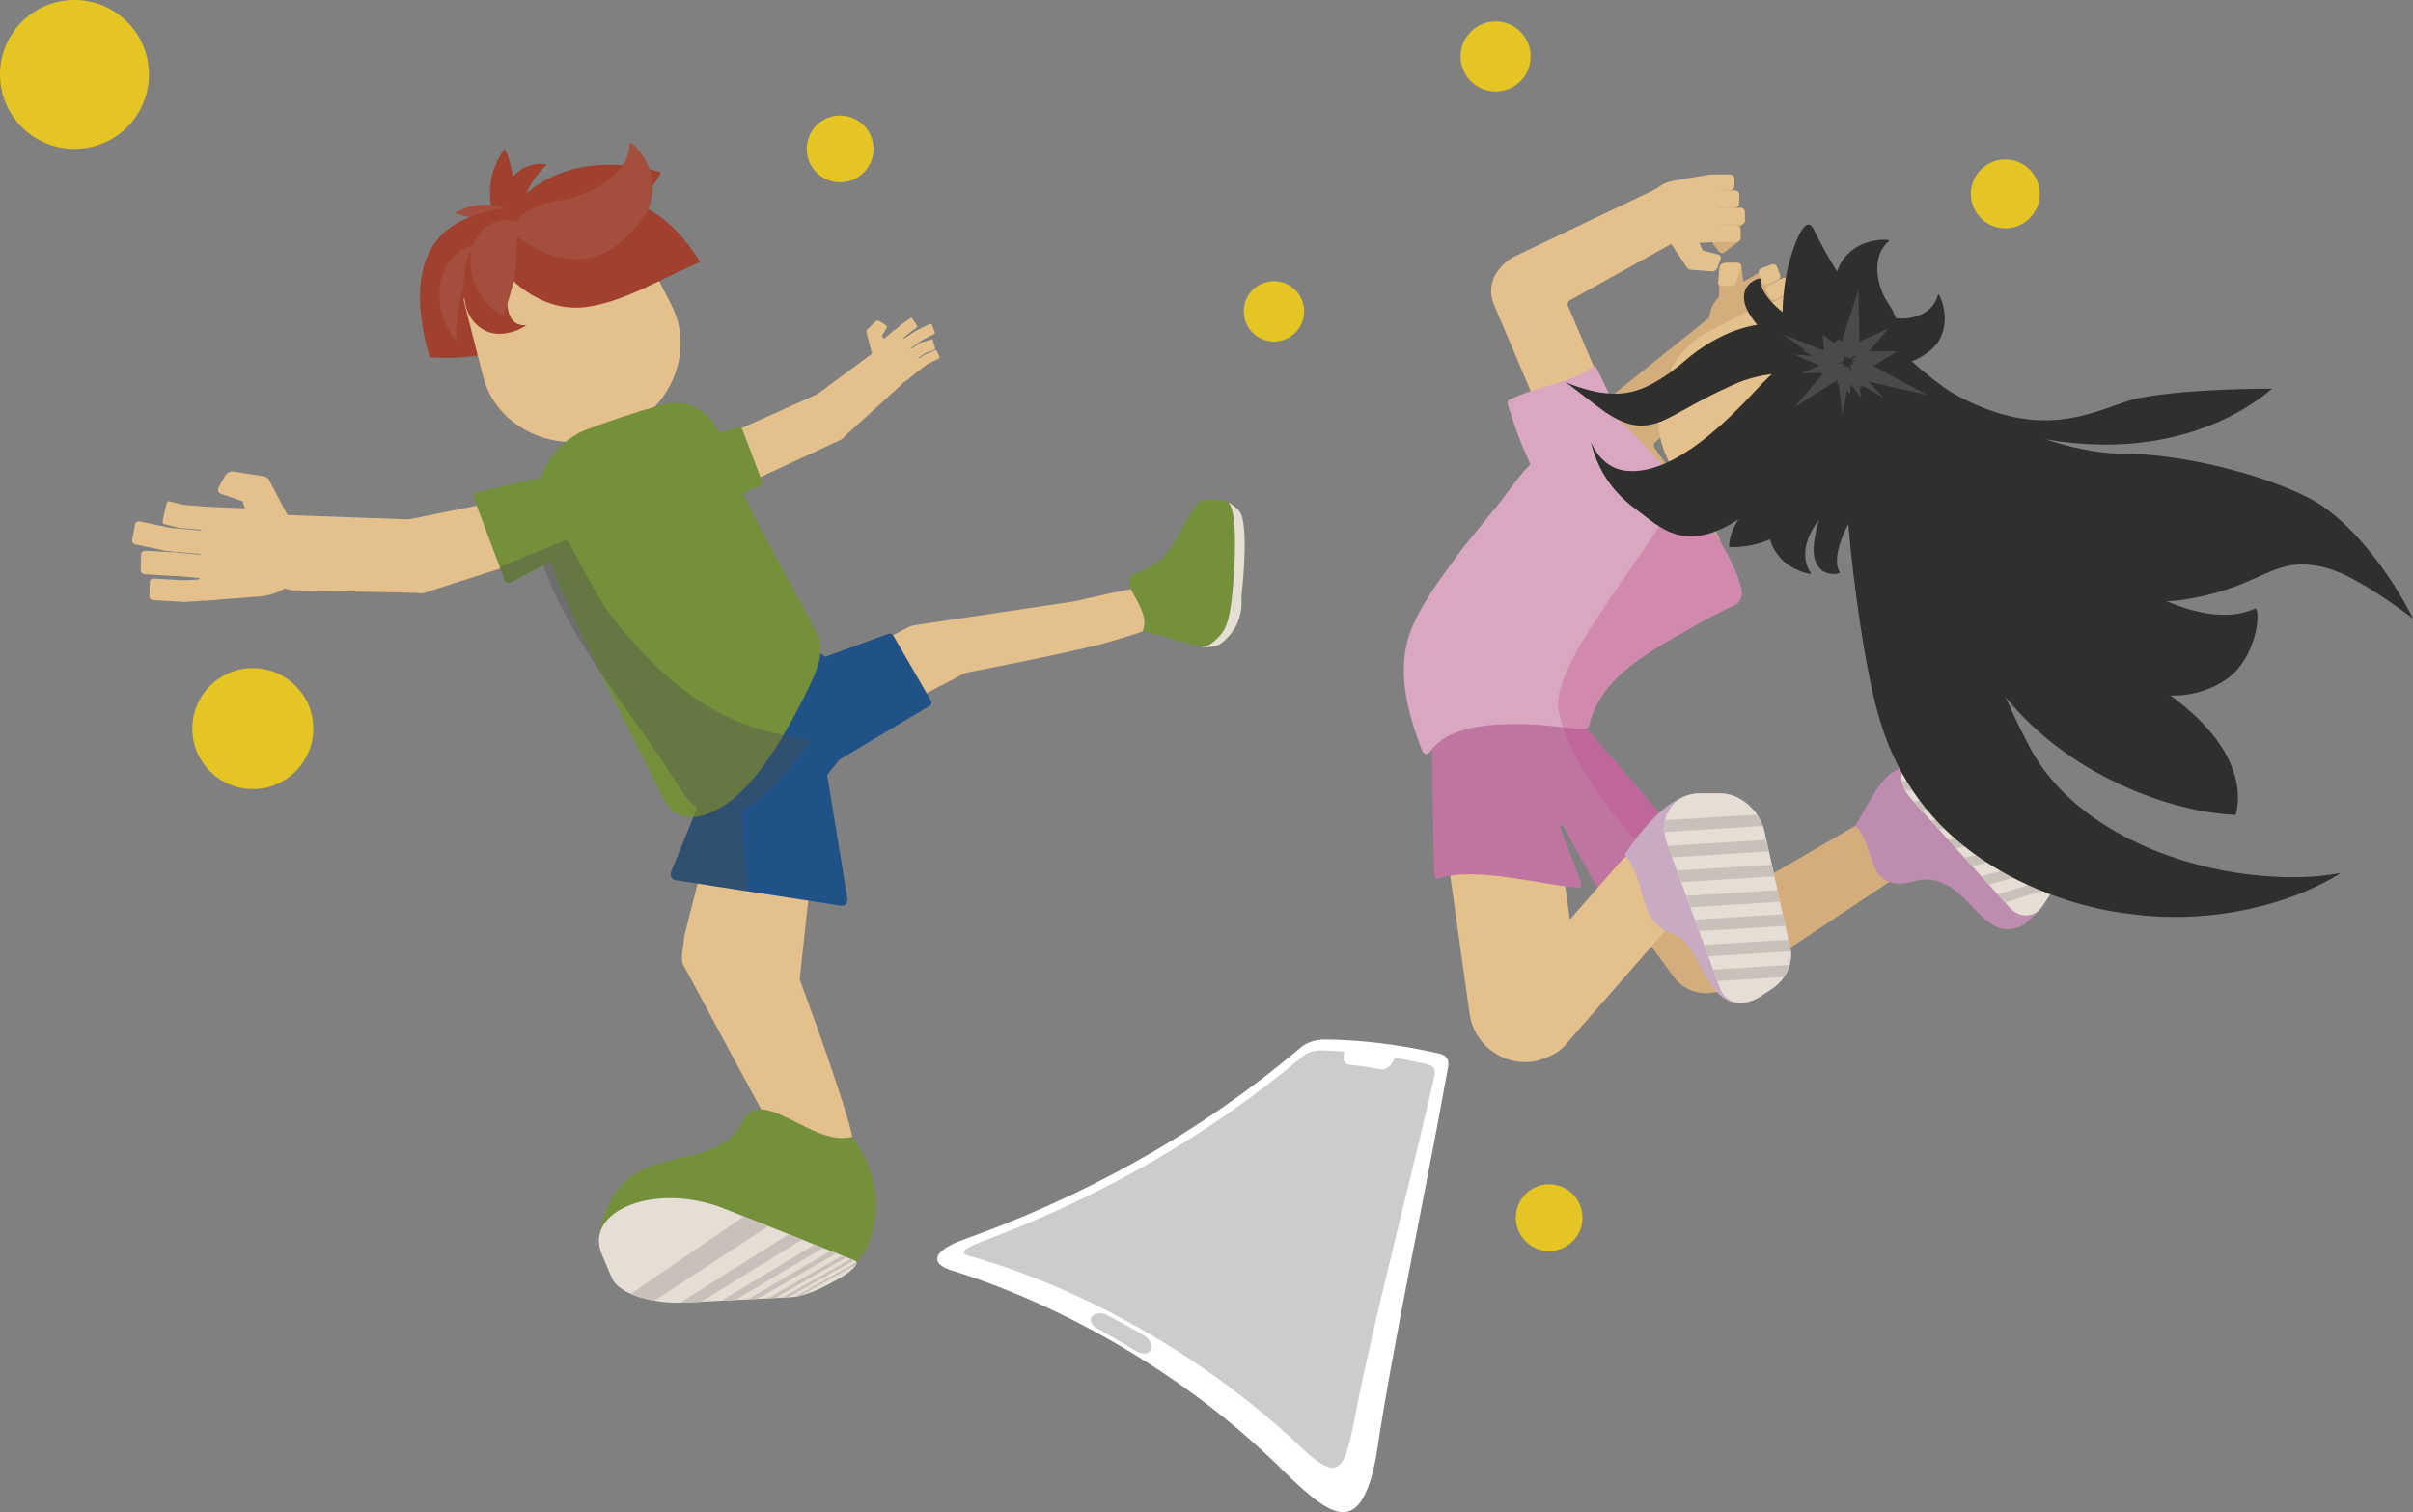 <?xml version="1.0" encoding="UTF-8"?><svg id="Layer_2" xmlns="http://www.w3.org/2000/svg" xmlns:xlink="http://www.w3.org/1999/xlink" viewBox="0 0 6995.304 4385.098"><rect x="0" y="0" width="6995.304" height="4385.098" fill="#808080" stroke="none"/><defs><style>.cls-1{clip-path:url(#clippath-4);}.cls-1,.cls-2,.cls-3,.cls-4,.cls-5,.cls-6,.cls-7,.cls-8{fill:none;}.cls-2{clip-path:url(#clippath-2);}.cls-9{fill:#fff;}.cls-10{fill:#e4c08c;}.cls-11{fill:#bd8caf;}.cls-12{fill:#4a4a4a;}.cls-13{fill:#e5ded5;}.cls-14{fill:#4e4e4e;}.cls-15{fill:#d3ad7b;}.cls-16{fill:#e4c524;}.cls-17{fill:#c075a1;}.cls-18{fill:#c8c1ba;}.cls-19{fill:#a34f3b;}.cls-20{fill:#c8abc3;}.cls-21{fill:#c14d8d;}.cls-3{clip-path:url(#clippath-3);}.cls-4{opacity:.36;}.cls-22{fill:#74903b;}.cls-23{fill:#d9a8c0;}.cls-6{clip-path:url(#clippath);}.cls-24{fill:#2f2f2e;}.cls-25{fill:#cccccb;}.cls-26{fill:#205287;}.cls-7{clip-path:url(#clippath-1);}.cls-27{fill:#9f412e;}.cls-8{opacity:.34;}</style><clipPath id="clippath"><path class="cls-5" d="m2099.979,3505.082l377.271,149.997c18.168,7.223-9.755,34.042-52.67,56.993l-32.47,17.365c-32.653,17.463-73.629,31.004-97.18,32.199l-308.053,15.628c-88.33,4.481-191.708-21.052-213.526-72.27l-29.48-69.202c-54.597-128.164,157.859-209.53,356.108-130.71Z"/></clipPath><clipPath id="clippath-1"><path class="cls-5" d="m2338.583,2143.297c-166.903-25.655-346.044-71.975-570.123-362.207-36.406-47.153-117.825-207.118-117.825-207.118-2.897-5.93-10.12-8.411-16.049-5.514l-265.834,108.748c-5.93,2.897-8.412,10.12-5.514,16.05l46.752,71.389c2.897,5.93,10.12,8.411,16.05,5.514l157.573-72.643,364.809,615.507-74.023,210.254c-2.192,6.225,1.109,13.112,7.334,15.304l289.977,130.309c6.226,2.192-26.073-318.714-20.078-321.474,94.274-43.415,189.435-189.517,189.435-189.517,2.067-3.089,9.01-14.308,9.01-14.308,0,0-7.805.274-11.493-.292Z"/></clipPath><clipPath id="clippath-2"><path class="cls-5" d="m4879.654,2436.143l-279.81-323.788c3.529-1.377,5.82-3.276,6.351-5.607,22.24-100.713,98.032-165.184,181.083-218.202,41.443-26.582,84.404-50.56,124.965-73.399,40.81-22.621,79.218-44.104,117.299-60.669,13.278-5.839,23.416-24.467,19.008-44.097-14.956-69.934-70.142-162.364-138.903-253.093-64.069-84.404-139.811-167.335-212.208-234.969-3.135-8.577-6.451-17.313-10.038-26.287-15.204-38.6-35.339-81.514-57.831-126.491-3.485-6.996-9.615-9.184-14.098-5.278-28.599,25.146-71.411,37.858-114.145,50.637-43.082,12.475-86.086,25.018-123.069,42.829-5.836,2.727-9.024,9.57-7.239,15.083,11.589,35.438,22.211,70.029,37.765,108.936,8.035,20.401,17.459,42.016,27.869,64.496-21.141,22.423-40.726,45.89-58.327,70.678-56.612,77.132-102.885,159.209-148.435,234.881-44.421,76.659-87.739,147.244-105.184,230.487-8.442,41.867-9.826,87.413-1.974,138.178,5.224,34.758,14.818,71.986,27.463,110.409l7.187,397.768c.186,10.24,5.296,19.075,11.354,19.468l410.1,26.612c6.058.393,7.71-8.004,3.734-18.489l-59.529-157.018c-2.168-5.72,5.977-9.468,8.91-4.1l90.533,165.683c5.593,10.236,13.242,17.295,16.907,15.518l248.042-120.234c3.665-1.776.105-10.818-7.781-19.943Z"/></clipPath><clipPath id="clippath-3"><path class="cls-5" d="m4986.043,2865.34l-152.419-416.939c-28.742-78.622,17.43-147.719,94.071-147.776l58.89-.044c60.022-.045,115.54,51.716,128.845,111.744l74.999,338.365c8.802,39.712-13.106,89.932-51.315,115.228l-36.348,24.064c-45.697,30.254-99.832,21.558-116.722-24.642Z"/></clipPath><clipPath id="clippath-4"><path class="cls-5" d="m5826.12,2632.042l-281.919-311.162c-55.571-61.335-35.188-115.922,34.577-115.913l50.295.006c48.559.006,108.067,35.612,137.56,76.797l165.124,230.59c19.256,26.89,22.211,66.145,5.587,91.076l-16.415,24.616c-21.518,32.269-64.831,37.08-94.809,3.992Z"/></clipPath></defs><g id="Layer_4"><path class="cls-9" d="m3726.492,4271.364c-144.31-144.953-305.332-265.196-471.35-363.68-165.991-98.18-336.976-174.6-500.613-224.889-56.975-19.458-54.474-55.204,43.844-90.01,314.751-112.579,658.127-288.245,974.226-556.669,14.14-12.115,43.342-22.102,66.712-21.556,106.271.576,217.727,14.767,332.14,40.4,32.793,8.12,28.872,29.963,24.972,48.398-73.581,408.257-156.383,782.634-207.116,1121.115-19.723,104.539-48.451,156.16-89.784,160.297-41.613,4.551-95.828-38.383-173.033-113.405Z"/><path class="cls-25" d="m3786.293,4210.909c-147.67-142.6-310.789-260.756-477.746-356.308-166.931-95.26-337.7-167.914-500.089-212.759-43.999-13.972,16.32-32.4,95.81-63.707,283.303-111.389,588.56-275.981,873.449-515.852,11.541-9.719,35.567-17.173,54.781-16.236,98.124,2.93,200.286,16.863,304.812,40.213,26.667,6.595,23.354,23.973,20.094,38.712-81.491,355.511-169.129,679.069-226.68,969.232-31.428,167.887-45.423,202.649-144.43,116.706Z"/><path class="cls-9" d="m4004.936,3101.095c-32.362-5.764-64.449-10.551-96.205-14.312-10.364-1.262-16.233-13.233-12.834-27.709.547-2.345,1.094-4.691,1.643-7.037,1.557-6.637,6.785-11.951,11.575-11.568,43.125,3.515,86.948,9.049,131.331,16.467,4.933.819,5.838,7.344,2.103,14.211-1.318,2.423-2.637,4.843-3.958,7.258-8.157,14.963-23.1,24.582-33.655,22.691Z"/><path class="cls-25" d="m3292.693,3917.572c-36.945-22.628-74.16-44.123-111.51-64.471-16.767-9.153-23.877-24.846-15.589-35.531t0,0c8.093-10.432,27.942-12.601,43.953-4.226,35.7,18.666,71.32,38.402,106.745,59.188,17.073,9.98,25.872,29.097,19.838,41.821h0c-6.191,13.04-25.581,14.156-43.437,3.22Z"/><circle class="cls-16" cx="2435.493" cy="431.814" r="96.848"/><circle class="cls-16" cx="4335.862" cy="163.67" r="101.572"/><circle class="cls-16" cx="3693.201" cy="902.884" r="87.568"/><circle class="cls-16" cx="5813.354" cy="562.332" r="99.856"/><circle class="cls-16" cx="215.907" cy="215.907" r="215.907"/><circle class="cls-16" cx="4490.992" cy="3531.054" r="96.703"/><circle class="cls-16" cx="732.914" cy="2112.849" r="175.43"/><path class="cls-27" d="m1916.212,500.037s-74.508,146.536-216.418,204.16c-141.911,57.624-297.485,4.515-297.485,4.515,0,0,74.508-146.536,216.418-204.16,141.911-57.624,297.485-4.515,297.485-4.515Z"/><path class="cls-27" d="m1585.885,477.416c-.574.957-48.764,39.017-70.938,112.035-25.162,72.526-13.868,152.437-14.932,151.514,1.377-.046-24.29-22.765-38.296-63.218-14.961-39.299-18.261-96.331,5.791-138.358,23.162-42.787,57.377-57.844,80.672-62.475,24.127-4.615,37.334,1.196,37.704.501Z"/><path class="cls-27" d="m1462.599,431.77c.32-.122,8.541,11.803,14.829,36.886,7.143,24.642,12.352,62.441,26.363,103.89,13.046,42.523,37.613,73.873,58.156,90.583,20.645,17.394,37.264,20.149,36.76,21.288-.846-.11-9.744,10.396-31.23,18.893-21.028,7.59-54.644,13.17-94.325-17.735-40.32-29.183-60.054-99.779-50.573-155.726,6.355-57.064,41.924-99.48,40.021-98.079Z"/><path class="cls-19" d="m1507.4,716.276c-.138-.555,7.818-6.508,13.68-21.237,5.255-14.377,8.415-37.53-15.316-64.338-22.55-27.207-74.078-40.843-114.931-36.118-41.619,2.834-72.562,24.026-71.652,22.82-.117.286,9.925,4.98,29.504,9.634,19.268,5.107,48.074,10.175,78.281,21.669,30.986,10.905,53.057,28.316,65.02,42.508,12.37,14.261,14.632,25.301,15.414,25.062Z"/><path class="cls-27" d="m1589.958,600.822s75.924,218.135-18.983,338.35c-94.907,120.215-324.707,96.987-324.707,96.987,0,0-75.924-218.135,18.983-338.35,94.907-120.215,324.707-96.987,324.707-96.987Z"/><path class="cls-10" d="m1776.427,1261.129l-.001 0c-167.096,62.974-338.292-21.15-376.193-170.251l-55.884-219.847c-1.347-5.298,2.609-11.519,8.785-13.847l474.687-178.898c6.176-2.328,13.254-.265,15.739,4.604l103.117,202.046c69.934,137.028-3.155,313.218-170.251,376.193Z"/><path class="cls-19" d="m1428.199,714.776c-.072.443-56.476,34.924-82.795,114.9-27.654,78.88-20.682,158.801-23.07,157.309,1.622.255-27.451-28.503-40.02-75.283-14.064-45.55-11.624-109.121,18.494-150.086,29.247-41.968,65.675-51.864,89.649-53.063,24.816-.937,37.178,6.823,37.742,6.223Z"/><path class="cls-27" d="m2029.651,759.438c0,1.664-38.22,15.852-98.097,45.778-59.878,27.866-141.414,71.469-228.042,84.388-86.63,13.041-161.951-25.398-215.614-75.016-53.664-48.289-85.669-107.756-85.67-106.088,0-1.664,38.22-15.852,98.097-45.778,59.878-27.866,141.413-71.47,228.042-84.388,86.629-13.041,161.95,25.399,215.613,75.016,53.663,48.289,85.671,107.756,85.67,106.088Z"/><path class="cls-27" d="m1524.494,942.86c-37.658,3.758-52.923-29.729-53.768-62.669-1.204-33.913,12.013-67.277,23.001-85.763,46.232-75.697,13.218-122.84,13.423-123.076.688.028-51.13,3.038-91.118,17.116-20.37,7.371-38.305,17.933-50.335,37.039-12.268,19.351-18.632,47.246-21.346,94.931-.087,24.747.344,49.412,8.159,74.159,7.895,24.371,23.172,48.822,54.617,64.489,27.233,13.869,60.347,9.441,83.689,1.575,23.66-7.821,37.549-19.079,33.677-17.799Z"/><path class="cls-19" d="m1510.697,649.169c.081-.615-9.372,25.347-11.703,52.356-3.627,27.968-.131,56.981-4.084,84.62-8.947,53.704-35.207,129.992-36.412,130.501,1.99-.792-35.314-14.743-62.35-56.683-27.784-39.467-45.3-106.923-20.998-157.634,23.039-51.028,63.316-64.073,90.664-64.37,28.523-.331,44.117,12.086,44.883,11.209Z"/><path class="cls-10" d="m2154.972,2918.689h0c107.867,11.738,160.778,12.678,163.301-78.882l40.341-369.29c1.557-56.482-53.804-116.588-125.969-138.578h-0c-75.764-23.086-151.824,1.124-166.688,59.469l-79.572,312.334c-25.444,99.874,52.696,202.335,168.587,214.946Z"/><path class="cls-10" d="m2322.553,3527.72l.001-0c119.399-61.24,165.454-131.207,149.534-224.854-15.266-89.8-153.814-463.06-153.814-463.06-22.4-82.703-79.238-233.759-169.879-229.905h-0c-99.025,4.21-179.985,82.968-170.494,182.68l258.279,479.676c16.478,173.105,33.532,198.222,86.374,255.462Z"/><path class="cls-10" d="m2805.924,1850.217l0.0 0c45.542,44.753,64.073,68.367-7.48,101.087l-278.454,145.618c-44.14,20.184-110.279,15.868-151.926-9.196h-0c-43.724-26.315-50.149-69.076-9.009-95.924l220.229-143.723c70.422-45.958,177.711-45.943,226.641,2.139Z"/><path class="cls-10" d="m3343.85,1715.983c9.407,9.689,19.05,50.548,19.05,50.548,12.788,56.353-67.183,69.56-146.586,94.656-76.141,24.065-417.871,90.118-417.871,90.118-72.927,18.39-211.482,44.773-238.904,2.436v-0c-29.959-46.253,5.103-110.045,87.141-140.141l466.403-69.53c160.031-35.179,208.102-51.432,230.767-28.087Z"/><path class="cls-19" d="m1825.909,415.272c-3.284,101.434-136.225,155.938-197.606,164.477-126.625,18.152-148.917,88.329-149.444,88.611,1.655-.064,179.79,176.362,337.871,17.887,41.878-41.46,80.425-82.904,74.318-159.48-5.287-66.048-64.86-123.002-65.138-111.495Z"/><path class="cls-26" d="m2698.595,2031.4l-108.73-187.959c-2.809-4.856-9.218-7.326-14.288-5.486l-183.375,66.579-61.732-44.243c-25.414-18.215-65.056-12.298-89.405,12.948l-253.192,262.516c-30.06,31.167-38.642,80.315-17.638,109.78l57.745,81.003-81.726,200.09c-4.965,12.156.428,23.839,12.14,25.654l478.66,74.157c12.977,2.01,21.696-8.088,19.407-22.067l-58.441-356.897,35.934-45.368c1.29-.386,2.572-.928,3.811-1.668l257.768-154.007c4.823-2.882,6.179-9.642,3.061-15.032Z"/><path class="cls-10" d="m1694.814,1171.301h164.877c6.623,0,12,5.377,12,12v92.159c0,44.09-35.796,79.886-79.886,79.886h-29.105c-44.09,0-79.886-35.796-79.886-79.886v-92.159c0-6.623,5.377-12,12-12Z" transform="translate(-331.339 707.937) rotate(-20.65)"/><path class="cls-22" d="m2328.622,2026.468c-28.236,54.493-61.034,116.443-101.685,174.74-40.21,57.849-88.393,112.504-138.327,140.813-59.317,33.885-126.642,50.631-168.851-33.438-57.751-113.237-114.399-230.159-177.611-355.714-61.78-125.427-130.105-261.872-177.165-410.604-18.914-59.278-14.241-125.325,11.895-179.8,25.523-54.745,72.102-97.165,122.374-116.265,71.125-27.25,143.221-50.237,212.057-70.382,97.579-27.935,163.731,27.63,187.382,120.513,38.445,111.026,94.198,213.146,142.499,302.962,49.556,90.149,91.308,169.823,131.325,244.161,21.893,59.457-14.411,120.922-43.894,183.012Z"/><path class="cls-10" d="m1239.178,1716.234l347.795-111.576c23.288-10.6,28.033-55.541,11.212-100.172v-0c-16.821-44.632-49.891-74.85-74.186-66.923l-362.192,73.374c-38.337,11.594-52.822,69.371-30.743,127.956v0c22.079,58.585,71.354,93.121,108.114,77.341Z"/><path class="cls-10" d="m782.182,1395.99l53.261,101.597c8.249,15.735,3.311,34.485-11.383,40.885l-55.002,23.958c-14.694,6.4-31.429-2.91-36.917-19.847l-35.434-109.362c-3.582-11.056,2.717-23.733,13.863-28.588l41.722-18.173c11.146-4.855,24.505-.74,29.889,9.531Z"/><path class="cls-10" d="m446.389,1677.837l89.133,4.965c6.575.366,11.819,5.366,11.652,11.11l-1.211,41.677c-.167,5.744-5.683,10.145-12.258,9.778l-89.133-4.965c-6.575-.366-11.819-5.366-11.652-11.11l1.211-41.677c.167-5.744,5.683-10.145,12.258-9.778Z"/><path class="cls-10" d="m421.486,1597.035l89.129,5.062c6.575.373,11.799,5.806,11.61,12.071l-1.376,45.46c-.19,6.266-5.724,11.087-12.299,10.713l-89.129-5.062c-6.575-.373-11.799-5.806-11.61-12.071l1.376-45.46c.19-6.266,5.724-11.087,12.299-10.713Z"/><path class="cls-10" d="m490.045,1453.455l41.455,10.606c3.058.782,4.464,6.398,3.123,12.479l-9.724,44.12c-1.34,6.081-4.939,10.416-7.997,9.634l-41.455-10.606c-3.058-.782-4.464-6.398-3.123-12.479l9.724-44.12c1.34-6.081,4.939-10.416,7.997-9.634Z"/><path class="cls-10" d="m405.1,1512.082l87.374,18.314c6.446,1.351,10.805,7.474,9.688,13.606l-8.103,44.493c-1.117,6.132-7.304,10.044-13.75,8.693l-87.374-18.314c-6.446-1.351-10.805-7.474-9.688-13.606l8.103-44.493c1.117-6.132,7.304-10.044,13.75-8.693Z"/><path class="cls-10" d="m891.829,1600.439v0c-2.183,65.524-62.448,123.555-138.575,129.308l-157.173,11.878c-10.991.831-19.811-5.941-19.507-15.055l8.03-241.055c.304-9.114,9.586-16.212,20.534-15.776l156.57,6.23c75.835,3.018,132.304,58.947,130.121,124.471Z"/><path class="cls-10" d="m535.16,1682.836l87.94-5.456c6.487-.403,11.792,4.357,11.788,10.578l-.024,39.837c-.004,6.22-5.315,11.639-11.802,12.041l-87.94,5.456c-6.487.403-11.792-4.357-11.788-10.578l.024-39.837c.004-6.22,5.315-11.639,11.802-12.041Z"/><path class="cls-10" d="m504.217,1601.676l87.769,7.743c6.475.571,11.009,6.07,10.076,12.22l-6.769,44.62c-.933,6.15-6.994,10.714-13.468,10.143l-87.769-7.743c-6.475-.571-11.009-6.07-10.076-12.22l6.769-44.62c.933-6.15,6.994-10.714,13.468-10.143Z"/><path class="cls-10" d="m848.85,1711.557l374.832,8.095c25.156-4.812,40.054-55.145,33.829-111.989v-0c-6.225-56.844-31.605-102.234-57.134-100.827l-377.97-13.828c-40.074,1.167-59.782,46.345-51.611,120.96v0c8.171,74.615,40.164,93.919,78.054,97.589Z"/><path class="cls-10" d="m529.745,1463.709l78.284,6.613c5.775.488,9.754,5.921,8.842,12.073l-6.614,44.638c-.912,6.152-6.382,10.787-12.157,10.299l-78.284-6.613c-5.775-.488-9.754-5.921-8.842-12.073l6.614-44.638c.912-6.152,6.382-10.787,12.157-10.299Z"/><path class="cls-10" d="m490.764,1530.483l103.741,9.152c6.475.571,11.009,6.07,10.076,12.22l-6.769,44.62c-.933,6.15-6.994,10.714-13.468,10.143l-103.741-9.152c-6.475-.571-11.009-6.07-10.076-12.22l6.769-44.62c.933-6.15,6.994-10.714,13.468-10.143Z"/><path class="cls-10" d="m676.439,1367.314l87.571,13.746c13.563,2.129,20.148,13.076,13.96,24.221l-23.164,41.719c-6.188,11.145-21.901,16.637-34.3,12.414l-80.063-27.268c-8.094-2.757-10.626-11.844-5.932-20.298l17.571-31.646c4.694-8.454,15.505-14.277,24.358-12.887Z"/><path class="cls-10" d="m2429.528,1279.06l-320.65,148.687c-29.418,10.648-60.296-16.745-68.34-59.897v-0c-7.844-42.079,8.985-83.882,37.139-93.806l307.554-138.179c26.843-9.416,58.824,13.769,71.416,52.33h0c12.903,39.511.868,80.788-27.119,90.865Z"/><path class="cls-10" d="m2512.629,966.201l14.879,57.435c2.372,9.156,10.397,16.161,17.603,15.054l26.093-4.007c6.745-1.036,9.011-9.217,5.321-17.73l-23.396-53.969c-2.325-5.362-8.326-9.281-13.477-8.923l-19.757,1.375c-5.409.377-8.729,5.115-7.265,10.764Z"/><path class="cls-10" d="m2710.443,1015.932l-29.459,12.785c-2.261.981-3.244,3.643-2.172,5.91l7.766,16.435c1.07,2.264,3.776,3.253,6.002,2.205l29.013-13.66c2.058-.969,2.9-3.526,1.883-5.688l-7.389-15.696c-1.019-2.165-3.554-3.198-5.643-2.292Z"/><path class="cls-10" d="m2699.596,984.282l-30.587,9.479c-2.347.727-3.595,3.705-2.763,6.614l6.034,21.084c.831,2.904,3.418,4.611,5.737,3.798l30.234-10.595c2.145-.752,3.245-3.633,2.455-6.407l-5.735-20.14c-.791-2.778-3.205-4.504-5.375-3.832Z"/><path class="cls-10" d="m2639.104,922.566l-25.665,18.356c-1.929,1.379-2.099,4.602-.375,7.155l12.445,18.434c1.707,2.529,4.654,3.442,6.547,2.036l25.189-18.712c1.824-1.355,1.963-4.495.311-6.982l-12.043-18.133c-1.668-2.511-4.551-3.483-6.409-2.153Z"/><path class="cls-10" d="m2694.633,940.093l-40.084,19.379c-3.072,1.485-4.624,4.992-3.435,7.784l8.592,20.175c1.179,2.77,4.628,3.753,7.65,2.196l39.439-20.327c2.801-1.444,4.18-4.794,3.075-7.455l-8.046-19.375c-1.113-2.68-4.343-3.755-7.19-2.378Z"/><path class="cls-10" d="m2542.485,1085.559h0c23.287,29.116,62.687,36.406,87.578,16.299l46.207-37.327c2.997-2.421,3.174-7.274.391-10.784l-73.912-93.252c-2.807-3.541-7.574-4.457-10.594-2.034l-46.549,37.355c-25.075,20.122-26.47,60.551-3.122,89.743Z"/><path class="cls-10" d="m2680.084,1029.33l-28.649,19.175c-2.201,1.473-2.47,4.396-.588,6.487l12.057,13.392c1.882,2.091,5.188,2.541,7.335,1.009l27.947-19.944c1.98-1.413,2.124-4.194.331-6.188l-11.489-12.769c-1.794-1.994-4.915-2.52-6.944-1.161Z"/><path class="cls-10" d="m2666.926,994.636l-28.169,18.78c-2.163,1.442-2.447,4.716-.621,7.267l13.197,18.444c1.813,2.533,5.02,3.361,7.117,1.849l27.33-19.697c1.938-1.397,2.113-4.518.398-6.945l-12.488-17.669c-1.727-2.443-4.767-3.36-6.764-2.029Z"/><path class="cls-10" d="m2613.414,1115.458l-173.37,157.581c-16.84,10.229-48.586-9.435-70.438-43.459h0c-21.699-33.786-25.834-69.608-9.293-79.839l185.15-137.12c16.697-10.568,40.167,3.064,63.017,36.68h0c23.013,33.857,18.003,52.138,4.934,66.157Z"/><path class="cls-10" d="m2612.224,941.746l-25.195,21.088c-1.927,1.613-1.622,4.742.684,6.944l16.673,15.928c2.29,2.188,5.688,2.608,7.543.943l24.27-21.776c1.728-1.55,1.35-4.536-.833-6.645l-15.892-15.346c-2.197-2.122-5.457-2.637-7.251-1.136Z"/><path class="cls-10" d="m2653.557,960.079l-33.07,22.043c-2.162,1.441-2.36,4.671-.429,7.167l13.961,18.047c1.917,2.479,5.207,3.264,7.302,1.754l32.036-23.097c1.909-1.376,1.99-4.427.189-6.788l-13.116-17.186c-1.814-2.377-4.903-3.253-6.873-1.94Z"/><path class="cls-10" d="m2539.029,931.487l-24.918,24.219c-4.042,3.929-2.782,10.143,3.021,13.546l21.421,12.565c5.644,3.31,12.552,2.001,15.218-2.611l16.518-28.57c1.605-2.777-.4-6.958-4.401-9.424l-15.128-9.32c-4.082-2.515-9.319-2.748-11.73-.405Z"/><path class="cls-22" d="m1692.325,1576.214l-210.01,112.356c-7.585,4.058-16.373.819-19.416-7.257l-88.852-235.76c-3.044-8.076,1.421-16.309,9.797-18.267l231.928-54.2c4.991-1.167,10.916,2.896,13.222,9.014l67.316,178.615c2.306,6.119.536,13.081-3.984,15.499Z"/><path class="cls-22" d="m2204.354,1409.23l-180.603,72.236c-.654.262-1.259.626-1.835,1.032-6.588,4.642-14.853,3.642-18.641-2.54l-103.251-169.602c-3.87-6.316-.621-13.879,7.064-17.069.472-.196.968-.337,1.466-.45l232.224-52.625c.631-.233,1.301-.36,1.992-.39,4.359-.188,8.934,3.72,10.6,8.675l55.482,146.162c.169.445.384.87.606,1.291.023.044.046.088.069.133,2.543,4.976.015,11.071-5.173,13.146Z"/><path class="cls-22" d="m2155.035,3249.892c54.509-104.887,203.135,78.643,315.325,46.453,137.343,189.698,40.108,364.095-26.338,402.792l-50.695,29.524c-51.351,29.906-129.833,26.279-179.364-4.459l-410.61-18.86c-44.77-27.783-66.932-70.428-65.733-122.835.621-27.118,25.128-82.668,25.128-82.668,80.471-196.389,308.554-88.826,392.287-249.947Z"/><path class="cls-22" d="m3296.704,1660.006c-71.025,25.221,45.359,100.652,16.021,169.816,143.692,33.429,162.438,56.954,214.564,42.565,12.497-3.45,31.422-22.18,39.22-31.99,18.274-22.99,36.152-53.923,32.473-111.025,0,0,22.096-184.233-1.211-238.565-7.738-18.037-42.526-43.956-72.593-42.739-16.299.66-44.023-1.3-50.847,8.226-78.451,109.516-70.286,165.595-177.627,203.712Z"/><path class="cls-13" d="m2099.979,3505.082l377.271,149.997c18.168,7.223-9.755,34.042-52.67,56.993l-32.47,17.365c-32.653,17.463-73.629,31.004-97.18,32.199l-308.053,15.628c-88.33,4.481-191.708-21.052-213.526-72.27l-28.44-66.761c-54.597-128.164,156.819-211.971,355.068-133.151Z"/><g class="cls-6"><polygon class="cls-18" points="2605.39 3599.157 2611.372 3588.484 2210.643 3812.382 2224.712 3810.911 2605.39 3599.157"/><polygon class="cls-18" points="2610.522 3579.012 2617.706 3565.459 2167.218 3820.112 2185.238 3818.056 2610.522 3579.012"/><polygon class="cls-18" points="2591.756 3567.67 2598.591 3551.174 2094.288 3840.53 2118.833 3837.003 2591.756 3567.67"/><polygon class="cls-18" points="2596.206 3534.777 2604.807 3511.974 2019.075 3855.1 2052.441 3850.047 2596.206 3534.777"/><polygon class="cls-18" points="2591.134 3497.095 2601.097 3464.901 1915.026 3878.233 1962.009 3870.528 2591.134 3497.095"/><polygon class="cls-18" points="2597.802 3426.824 2611.956 3373.81 1765.499 3907.882 1836.637 3895.721 2597.802 3426.824"/><polygon class="cls-18" points="2674.074 3263.333 2712.309 3147.436 1565.048 3932.267 1680.206 3913.794 2674.074 3263.333"/></g><path class="cls-13" d="m3597.736,1490.714c-4.639-10.815-19.006-24.457-36.246-33.391,2.696,3.415,4.803,6.759,6.158,9.874,25.323,58.192,4.995,253.939,4.995,253.939-7.052,64.587-13.536,93.479-32.367,117.664-8.034,10.319-27.615,29.96-40.684,33.437-5.754,1.531-11.12,2.612-16.301,3.288,14.619,2.061,27.659,1.27,43.964-3.231,12.497-3.45,31.422-22.18,39.22-31.99,18.274-22.991,36.152-53.923,32.473-111.025,0,0,22.096-184.233-1.211-238.565Z"/><g class="cls-4"><g class="cls-7"><path class="cls-14" d="m2698.112,2031.536l-108.731-187.959c-2.809-4.856-9.218-7.326-14.287-5.486l-183.375,66.579-1.784-1.279c-4.358-8.102-9.585-16.24-15.793-24.437-64.07-70.781-106.165-155.762-151.097-240.757-32.326-63.13-66.805-127.296-103.593-195.067l84.418-33.765c5.188-2.075,7.716-8.171,5.174-13.147-.023-.044-.046-.088-.07-.132-.221-.421-.437-.846-.606-1.291l-55.482-146.163c-1.666-4.954-6.241-8.863-10.601-8.674-.691.03-1.36.157-1.992.39l-146.423,33.181c-.444-.277-.885-.559-1.329-.833-37.045-22.322-77.427-33.653-118.375-25.162-58.228,12.077-118.384,25.281-179.926,39.678-42.639,10.048-86.967,41.786-116.934,87.4-1.905,2.872-3.749,5.8-5.535,8.78l-188.413,44.031c-8.377,1.958-12.841,10.191-9.797,18.267l88.852,235.76c3.044,8.076,11.831,11.315,19.416,7.256l92.658-49.572c37.678,104.718,94.337,202.377,154.539,293.055,80.105,120.401,165.651,229.576,238.148,347.715,17.267,28.868,35.39,48.923,54.107,61.984l-75.512,184.876c-4.965,12.156.429,23.839,12.14,25.654l478.66,74.157c12.977,2.01,21.696-8.088,19.407-22.067l-58.441-356.897,35.934-45.368c1.29-.386,2.572-.928,3.811-1.668l257.768-154.006c4.824-2.882,6.179-9.642,3.061-15.032Z"/></g></g><path class="cls-15" d="m4963.043,966.352v0c20.564,42.761,74.423,62.645,122.631,42.985l99.532-40.59c6.96-2.838,10.363-10.047,7.502-15.995l-75.653-157.313c-2.86-5.948-10.616-7.791-17.178-4.126l-93.849,52.408c-45.456,25.384-63.549,79.87-42.985,122.631Z"/><path class="cls-15" d="m4985.972,778.434l-2.73,83.769c-.423,12.974,8.098,23.88,18.955,23.592l40.642-1.079c10.857-.288,18.352-11.62,16.735-24.539l-10.443-83.419c-1.056-8.433-8.626-14.894-16.861-14.676l-30.829.819c-8.236.219-15.192,7.065-15.468,15.534Z"/><path class="cls-10" d="m5032.617,820.634l14.956-45.562c2.316-7.056-2.994-13.09-11.915-13.056l-33.393.124c-8.921.033-16.77,6.115-17.41,13.166l-4.132,45.522c-.418,4.602,4.79,8.205,11.557,8.18l25.331-.094c6.767-.025,13.494-3.672,15.006-8.278Z"/><rect class="cls-10" x="4000.742" y="2529.834" width="779.013" height="325.856" rx="162.928" ry="162.928" transform="translate(6448.002 -2028.562) rotate(82.027)"/><path class="cls-15" d="m4972.267,1539.175l-175.556-239.734c-3.845-5.251-3.11-12.557,1.705-16.936l275.376-250.457c5.086-4.626,5.579-12.455,1.114-17.683l-87.9-102.902c-4.465-5.228-12.275-5.964-17.64-1.663l-353.754,283.635c-16.625,13.33-29.083,29.774-36.933,47.292-16.836,32.112-15.151,72.354,7.715,103.58l227.584,310.781c32.009,43.71,93.391,53.196,137.101,21.187v-0c43.711-32.009,53.197-93.391,21.188-137.102Z"/><path class="cls-10" d="m4661.692,1160.445l-116.083-273.527c-2.543-5.991-.156-12.935,5.533-16.097l325.353-180.848c6.009-3.34,8.28-10.849,5.128-16.959l-62.04-120.276c-3.152-6.11-10.586-8.613-16.792-5.653l-409.241,195.224c-19.233,9.175-35.121,22.335-46.769,37.594-23.733,27.411-31.296,66.972-16.175,102.6l150.485,354.589c21.165,49.872,78.752,73.143,128.623,51.978l0-0c49.872-21.165,73.143-78.752,51.978-128.624Z"/><path class="cls-15" d="m4770.247,2327.827l207.479,283.74c4.544,6.215,13.045,8,19.706,4.138l380.949-220.861c7.036-4.079,16.04-1.833,20.336,5.072l84.567,135.936c4.296,6.906,2.332,15.975-4.437,20.484l-446.408,297.361c-20.98,13.975-43.98,22.137-66.541,24.718-42.232,7.491-87.004-8.811-114.028-45.769l-268.967-367.83c-37.829-51.734-26.557-124.339,25.177-162.168h0c51.734-37.83,124.339-26.558,162.169,25.176Z"/><path class="cls-10" d="m4819.778,1358.441h132.102c6.623,0,12,5.377,12,12v66.051c0,43.078-34.974,78.051-78.051,78.051h-0c-43.078,0-78.051-34.974-78.051-78.051v-66.051c0-6.623,5.377-12,12-12Z" transform="translate(2154.437 -2861.686) rotate(41.181)"/><path class="cls-17" d="m4879.654,2436.143l-310.276-359.043c-3.276-3.791-7.824-5.942-10.141-4.819l-168.024-59.958c-1.931-1.801-4.258-3.018-6.388-3.156l-227.895,109.364c-3.83-.248-6.902,2.993-6.825,7.246l7.279,402.867c.185,10.239,5.63,21.491,11.354,19.468,106.817-37.753,307.575,19.96,410.1,26.612,6.058.393,7.71-8.004,3.734-18.489l-59.529-157.018c-2.169-5.721,5.977-9.468,8.91-4.1l90.533,165.683c5.593,10.236,13.242,17.295,16.907,15.519l248.042-120.234c3.664-1.776.105-10.818-7.781-19.943Z"/><path class="cls-10" d="m4808.224,943.249h543.056c6.623,0,12,5.377,12,12v247.63c0,156.483-127.044,283.528-283.528,283.528h-.001c-156.483,0-283.528-127.044-283.528-283.528v-247.63c0-6.623,5.377-12,12-12Z" transform="translate(3856.361 -3862.869) rotate(63.004)"/><rect class="cls-15" x="5082.082" y="783.227" width="76.879" height="44.9" rx="12" ry="12" transform="translate(232.038 2529.506) rotate(-28.366)"/><rect class="cls-15" x="5117.336" y="816.864" width="76.879" height="48.705" rx="12" ry="12" transform="translate(219.386 2550.522) rotate(-28.366)"/><rect class="cls-15" x="4967.226" y="671.698" width="76.879" height="48.705" rx="12" ry="12" transform="translate(605.562 3182.064) rotate(-37.382)"/><rect class="cls-10" x="5101.46" y="770.873" width="56.41" height="48.705" rx="12" ry="12" transform="translate(42.985 1830.376) rotate(-20.315)"/><rect class="cls-10" x="5122.626" y="814.687" width="70.403" height="45.835" rx="12" ry="12" transform="translate(181.795 2432.556) rotate(-26.996)"/><rect class="cls-15" x="4979.549" y="621.152" width="76.879" height="48.705" rx="12" ry="12" transform="translate(638.781 3179.164) rotate(-37.382)"/><rect class="cls-15" x="4962.854" y="571.107" width="76.879" height="48.705" rx="12" ry="12" transform="translate(665.736 3158.749) rotate(-37.382)"/><rect class="cls-15" x="4948.758" y="521.281" width="76.879" height="48.705" rx="12" ry="12" transform="translate(693.092 3139.956) rotate(-37.382)"/><path class="cls-23" d="m5048.551,1710.381c-14.956-69.934-70.142-162.364-138.903-253.093-64.069-84.404-139.811-167.335-212.208-234.969-3.135-8.577-6.451-17.313-10.038-26.287-15.204-38.6-35.339-81.514-57.831-126.491-3.485-6.996-9.615-9.184-14.098-5.278-28.599,25.146-71.411,37.858-114.145,50.637-43.082,12.475-86.086,25.018-123.069,42.829-5.836,2.727-9.024,9.57-7.239,15.083,11.589,35.438,22.211,70.029,37.765,108.936,8.035,20.401,17.459,42.016,27.869,64.496-21.141,22.423-40.726,45.89-58.327,70.678-56.612,77.132-106.403,128.633-164.76,209.08-52.024,71.716-119.212,162.294-136.657,245.536-8.442,41.867-9.826,87.413-1.974,138.178,7.597,50.542,24.431,106.303,46.45,163.37,6.156,15.579,16.501,17.901,24.141,6.837,66.536-96.485,267.494-88.495,425.572-65.875,18.036,2.455,33.595-.701,35.098-7.3,22.24-100.713,98.032-165.184,181.083-218.202,41.443-26.582,84.404-50.56,124.965-73.399,40.81-22.621,79.218-44.104,117.299-60.669,13.278-5.839,23.416-24.467,19.008-44.097Z"/><path class="cls-10" d="m4769.904,625.49v-0c-5.138-47.17,30.078-92.512,81.395-101.297l105.95-18.137c7.409-1.268,14.107,3.054,14.821,9.615l18.904,173.533c.715,6.561-4.896,12.224-12.404,12.58l-107.37,5.101c-52.005,2.471-96.158-34.225-101.296-81.395Z"/><rect class="cls-10" x="4951.372" y="505.938" width="76.879" height="44.9" rx="12" ry="12" transform="translate(1.695 -15.767) rotate(.181)"/><rect class="cls-10" x="4965.357" y="552.101" width="76.879" height="48.705" rx="12" ry="12" transform="translate(1.847 -15.811) rotate(.181)"/><rect class="cls-10" x="4969.342" y="652.964" width="76.879" height="48.705" rx="12" ry="12" transform="translate(2.166 -15.823) rotate(.181)"/><path class="cls-10" d="m4888.674,772.911l-46.585-69.674c-7.215-10.791-5.745-24.553,3.625-30.045l35.074-20.561c9.37-5.493,21.721.167,27.175,11.99l35.216,76.339c3.56,7.718.548,17.203-6.56,21.369l-26.606,15.597c-7.108,4.167-16.631,2.03-21.34-5.014Z"/><path class="cls-10" d="m4963.663,787.03l-61.091-4.513c-9.461-.699-15.058-8.155-11.966-16.534l11.572-31.364c3.092-8.379,13.248-13.282,22.128-11.008l57.34,14.679c5.797,1.484,8.442,7.853,6.097,14.209l-8.778,23.792c-2.345,6.356-9.127,11.197-15.303,10.741Z"/><g class="cls-8"><g class="cls-2"><path class="cls-21" d="m4968.609,1250.483c-2.525,0-15.67,37.817-48.735,97.703-32.191,59.886-84.301,141.841-144.734,230.118-118.275,176.552-274.813,378.387-256.949,479.519,8.936,50.566,35.635,115.413,77.337,184.24,41.382,68.827,97.767,141.634,158.754,208.12,60.671,66.486,125.943,126.651,177.793,170.195,51.535,43.544,89.646,70.466,88.672,70.466-13.385-304.704,180.431-609.407,318.452-914.111-88.313-175.417-195.116-350.833-370.591-526.25Z"/></g></g><rect class="cls-10" x="4970.697" y="602.368" width="87.911" height="48.705" rx="12" ry="12" transform="translate(2.006 -15.845) rotate(.181)"/><rect class="cls-10" x="4503.047" y="2395.458" width="229.539" height="738.206" rx="114.769" ry="114.769" transform="translate(2962.593 -2356.695) rotate(41.181)"/><path class="cls-20" d="m4850.734,2708.776c-105.925-33.114-73.873-151.066-140.428-231.176,63.637-95.007,140.747-176.918,217.388-176.975l58.89-.044c60.022-.045,115.54,51.716,128.845,111.744l74.999,338.365c8.802,39.712-13.106,89.932-51.315,115.228l-36.348,24.064c-152.941,87.894-162.708-153.282-252.031-181.206Z"/><path class="cls-13" d="m4986.043,2865.34l-152.419-416.939c-28.742-78.622,17.43-147.719,94.071-147.776l58.89-.044c60.022-.045,115.54,51.716,128.845,111.744l74.999,338.365c8.802,39.712-13.106,89.932-51.315,115.228l-36.348,24.064c-45.697,30.254-99.832,21.558-116.722-24.642Z"/><g class="cls-3"><rect class="cls-18" x="4939.377" y="2072.634" width="34.02" height="630.085" transform="translate(7034.019 -2706.459) rotate(86.466)"/><rect class="cls-18" x="4955.335" y="2146.494" width="34.02" height="630.085" transform="translate(7122.713 -2653.079) rotate(86.466)"/><rect class="cls-18" x="4998.996" y="2217.061" width="34.02" height="630.085" transform="translate(7234.116 -2630.439) rotate(86.466)"/><rect class="cls-18" x="5014.954" y="2290.921" width="34.02" height="630.085" transform="translate(7322.81 -2577.061) rotate(86.466)"/><rect class="cls-18" x="5038.672" y="2360.073" width="34.02" height="630.085" transform="translate(7414.087 -2535.844) rotate(86.466)"/><rect class="cls-18" x="5054.631" y="2433.933" width="34.02" height="630.085" transform="translate(7502.781 -2482.465) rotate(86.466)"/><rect class="cls-18" x="5042.109" y="2507.994" width="34.02" height="630.085" transform="translate(7564.951 -2400.471) rotate(86.466)"/></g><path class="cls-11" d="m5556.129,2553.722c-153.508,45.743-114.448-103.499-177.749-158.877,64.98-106.151,67.5-149.104,173.15-186.554l67.889-.093c60.652-9.731,124.605,32.206,147.151,89.085l166.124,234.609c14.915,37.628.388,90.546-34.392,121.587l-33.086,29.529c-129.7,64.491-157.135-160.345-309.087-129.285Z"/><path class="cls-13" d="m5826.12,2632.042l-281.919-311.162c-55.571-61.335-35.188-115.922,34.577-115.913l50.295.006c48.559.006,108.067,35.612,137.56,76.797l165.124,230.59c19.256,26.89,22.211,66.145,5.587,91.076l-16.415,24.616c-21.518,32.269-64.831,37.08-94.809,3.992Z"/><g class="cls-1"><polygon class="cls-18" points="5320.641 2281.987 5335.622 2311.524 5865.407 2259.429 5853.405 2237.588 5320.641 2281.987"/><polygon class="cls-18" points="5366.357 2345.535 5381.42 2375.175 5898.869 2306.724 5886.823 2284.826 5366.357 2345.535"/><polygon class="cls-18" points="5441.043 2403.051 5456.021 2432.327 5948.102 2350.169 5936.123 2328.469 5441.043 2403.051"/><polygon class="cls-18" points="5485.786 2465.309 5500.843 2494.683 5981.037 2396.746 5969.016 2374.991 5485.786 2465.309"/><polygon class="cls-18" points="5536.565 2521.969 5551.644 2551.294 6016.854 2439.454 6004.828 2417.725 5536.565 2521.969"/><polygon class="cls-18" points="5580.86 2583.622 5596.016 2613.043 6049.544 2485.692 6037.476 2463.909 5580.86 2583.622"/><polygon class="cls-18" points="5597.056 2652.026 5612.461 2682.013 6066.533 2535.697 6054.311 2513.604 5597.056 2652.026"/></g><path class="cls-24" d="m5257.083,663.887c109.763,224.08,265.99,392.827,438.779,499.714,169.894,107.74,356.349,153.617,459.707,151.613,215.917,2.55,481.297,86.24,575.164,151.093,162.233,112.087,263.831,325.763,264.571,327.579-1.255-.225-156.811-123.689-254.825-148.025-155.906-38.711-173.069,57.137-415.604,94.065-153.095,23.31-219.528-85.383-403.507-130.599-184.594-43.896-441.023,46.267-574.581-101.231-72.954-80.208-119.116-192.613-149.542-322.721-28.988-129.058-42.241-275.821-16.176-400.482,9.202-44.487,49.022-174.48,76.015-121.006Z"/><path class="cls-24" d="m5618.435,853.558c-15.96,66.474-92.842,75.252-126.004,68.299-68.487-13.989-89.953,27.889-90.267,27.968.871.298,68.845,153.674,173.424,81.231,27.631-18.845,53.526-38.365,61.103-90.311,6.525-44.809-16.494-94.747-18.256-87.187Z"/><path class="cls-24" d="m5652.132,1134.972c283.521,164.484,442.022,39.872,548.945,19.314,149.229-28.692,384.29-26.98,385.622-27.07-3.502.626-236.43,232.056-688.868,140.781-108.555-21.9-236.71-3.144-287.891-37.756-44.103-29.861,32.009-99.998,42.191-95.269Z"/><path class="cls-24" d="m5167.049,1241.434c32.081,66.317-41.302,171.419-80.814,209.363-81.329,78.615-72.965,135.098-73.233,135.557,1.122-.917,183.927,17.066,239.468-167.543,14.891-48.573,27.485-95.372-2.665-140.89-26.019-39.249-86.46-43.96-82.756-36.487Z"/><path class="cls-24" d="m5249.99,1661.974c-44.559-64.587,10.151-147.15,43.038-174.881,67.597-57.542,48.773-109.53,48.96-109.898-.963.644-188.698-44.619-210.79,112.09-6.092,41.188-10.194,81.151,28.593,126.777,33.466,39.346,95.311,53.204,90.199,45.912Z"/><path class="cls-24" d="m6536.289,1765.256c-170.244,77.247-449.716-118.058-551.622-221.866-211.098-213.709-357.571-196.409-358.786-197.129,2.477,2.936-30.149,469.186,455.03,624.62,127.679,41.605,250.558,77.209,366.775,3.393,100.21-63.704,107.781-217.951,88.603-209.018Z"/><path class="cls-24" d="m5333.424,1660.004c-26.16-43.099,16.803-132.292,41.161-166.682,50.104-71.162,40.707-111.057,40.86-111.438-.702.86-126.116,18.448-151.729,162.78-6.927,38.022-12.411,74.361,11.07,102.575,20.262,24.325,61.646,17.607,58.638,12.765Z"/><path class="cls-24" d="m5476.2,698.6c-59.525,51.125-27.622,144.89-2.873,180.076,50.733,72.847,19.301,118.334,19.388,118.738-.768-.868-193.84-4.858-175.335-162.031,4.588-41.383,10.788-81.074,59.907-115.331,42.376-29.537,105.71-27.204,98.912-21.452Z"/><path class="cls-24" d="m5103.756,808.892c-3.439,50.299,75.695,109.79,113.129,129.147,77.194,40.193,87.174,79.947,87.484,80.215-1.019-.441-120.497,41.546-209.548-74.89-23.619-30.591-45.183-60.35-37.286-96.197,6.823-30.914,46.669-43.957,46.221-38.274Z"/><path class="cls-24" d="m5918.748,1328.185c45.447,261.723,172.359,562.298,298.826,639.558,162.35,97.681,232.133,193.462,257.026,268.548,25.581,74.456,6.272,128.218,6.303,127.294-.211-1.266-43.88-.482-112.899-14.738-68.788-13.777-162.926-42.596-258.654-91.966-95.922-49.167-193.443-118.889-273.548-209.854-80.734-91.043-144.052-203.329-186.064-339.428-22.201-72.615-23.855-157.772-3.417-229.832,20.903-72.046,63.898-130.995,141.727-150.875,28.647-7.16,122.615-44.196,130.7,1.291Z"/><path class="cls-24" d="m5453.485,1848.667c-1.196,1.006-3.895-186.938-35.094-340.803-31.937-153.719-92.376-273.359-226.088-132.308-139.228,143.753-228.322,180.719-293.655,179.825-65.285-1.874-106.807-41.608-149.811-73.811-55.917-39.451-90.157-85.101-110.313-125.799-20.172-39.91-26.258-74.873-26.229-74.756-.027,1.486,26.218,73.129,96.609,83.548,71.121,9.552,185.698-20.244,378.82-230.387,191.707-209.998,282.86-132.155,325.284,7.286,41.666,140.859,44.197,345.812,46.131,424.081.877,73.841-6.014,283.632-5.654,283.123Z"/><path class="cls-24" d="m4537.75,1107.577c-.353.322,63.673,29.701,127.867,33.529,68.252,4.965,131.873-18.287,233.398-107.37,108.907-85.427,199.821-98.741,263.083-95.183,64.952,5.808,110.001,28.596,164.716,71.58,52.347,42.348,69.716,86.269,76.536,117.472,6.431,31.457,2.632,51.438,2.603,51.476-.381.478-10.251-24.164-60.263-54.203-25.269-14.671-61.693-30.665-113.058-38.485-50.878-7.45-117.827-6.332-192.112,22.64-146.196,62.814-204.666,115.661-259.184,122.719-51.053,10.635-95.841-15.994-127.56-36.405-27.509-19.845-115.059-88.25-116.027-87.771Z"/><path class="cls-24" d="m5209.609,905.259c-12.005-48.168-6.228-129.938,5.879-185.792,11.954-56.434,30.237-86.951,39.708-45.989,20.857,95.287,58.394,105.008,111.489,134.765,52.011,29.773,119.582,79.581,175.518,255.408,98.271,325.383,140.138,534.624,183.507,694.337,42.151,160.211,85.803,270.894,159.477,410.676,47.527,89.46,124.81,166.157,217.837,224.757,92.707,58.845,201.157,99.593,303.611,122.775,102.459,23.539,198.927,29.515,267.841,27.036,69.249-2.01,110.945-12.476,111.57-10.984-.952-1.191-61.736,42.636-170.423,77.807-107.622,35.751-263.147,62.847-428.881,41.645-164.257-17.139-338.752-82.589-470.581-180.856-133.956-99.179-225.245-231.175-272.09-402.443-30.191-105.462-57.817-281.805-78.44-468.894-18.224-185.451-29.443-381.647,28.545-488.996,49.353-84.587,21.529-91.713-49.889-97.068-32.911-2.688-112.663-17.113-134.68-108.185Z"/><path class="cls-12" d="m5415.58,1106.337c63.916,14.573,158.227,35.928,171.197,38.912l-155.397-83.939c27.568-17.235,66.567-41.62,68.891-43.059-4.624.001-42.978.236-74.794.423-1.822-.573-3.605-1.134-5.33-1.676,23.907-28.416,49.499-58.835,54.429-64.694l-84.157,38.108-2.854-149.524-48.362,148.955c-.277.488-.351.619-.621,1.094l-7.332-7.932s-8.787,7.19-14.408,11.789c-13.113-9.37-26.405-18.868-32.979-23.563l4.301,44.838c-53.79-20.778-110.993-42.846-119.124-46.01,8.309,5.888,33.777,24.018,63.92,45.465-5.668-.988-9.026-1.572-9.026-1.572,2.436,1.468,14.419,8.749,30.373,18.442l-51.871-4.54,69.541,31.658c.188.196.377.391.565.586-23.724,10.895-43.533,19.996-49.008,22.524,7.212-.208,29.766-.832,56.402-1.572.342,1.96.655,3.753.655,3.753.819.311,1.717.652,2.659,1.009-37.094,43.43-78.017,91.344-81.357,95.288,0,0,74.254-46.95,122.401-77.392.835-.394,1.683-.797,2.543-1.211-.117,4.118-.213,7.803-.283,10.853l.045.004c-.035.234-.07.474-.104.703,0,0,2.299.192,4.04.338,3.548,30.295,8.729,72.423,10.831,89.9,1.177-6.672,7.765-44.341,12.578-71.834,5.192,5.529,9.966,10.613,9.966,10.613.247-5.024.897-17.983,1.466-29.349,16.256,21.984,31.245,42.255,31.245,42.255-1.182-6.367-3.544-19.072-6.428-34.589l8.262,6.96-4.868-11.626c3.078,1.465,5.942,2.833,8.493,4.062,0,0,.011-.515.011-.528,27.296,15.457,51.041,28.9,58.655,33.218l-45.169-47.139Zm-47.91-56.028c3.337,2.319,7.359,5.114,7.841,5.454-.412.008-7.348.173-12.251.29l6.294,21.893c-.999-1.327-8.306-10.929-13.247-17.45l-.851,9.195c-.284-1.098-1.173-4.52-2.195-8.455-.001.002-.063.065-.063.065-.121-.341-.258-.722-.406-1.131l-.864,1.806-.04-1.475c-1.528,2.145-2.78,3.901-3.407,4.78,0,0,.828-3.628,1.726-7.562-1.399,1.373-2.994,2.939-3.612,3.547,0,0,.102-.985.213-2.055-3.742,3.069-8.868,7.275-9.777,8.019,1.841-2.331,6.266-7.958,9.468-11.992-.164-.146-.381-.34-.381-.34.03-.026.062-.054.094-.08l-.004-.004c.367-.375.811-.827,1.308-1.331-.138-.012-.274-.024-.408-.036-8.604.246-21.872.625-21.872.625.813-.245,10.723-3.198,19.706-5.875-.056-.114-.109-.222-.158-.321,0,0,.178-.246.374-.516-2.862-1.869-5.285-3.452-6.061-3.957.869.088,4.004.413,7.76.803.004-.038.007-.076.01-.114l-3.513-9.062,4.868,4.384c-.519-2.381-.909-4.17-.99-4.533,0,0,.281.32.755.86-.612-4.89-1.128-9.022-1.3-10.367.474.993,3.832,7.952,6.986,14.5l4.837-5.9c.132,1.069.397,3.23.658,5.362,1.127-.159,2.89-.407,2.89-.407l-.171,1.528c.084-.039.107-.05.194-.091l22.594-14.987-17.326,18.829,13.258,1.451c-1.204.366-7.455,2.27-13.295,4.048.116.195.235.396.358.601Z"/></g></svg>